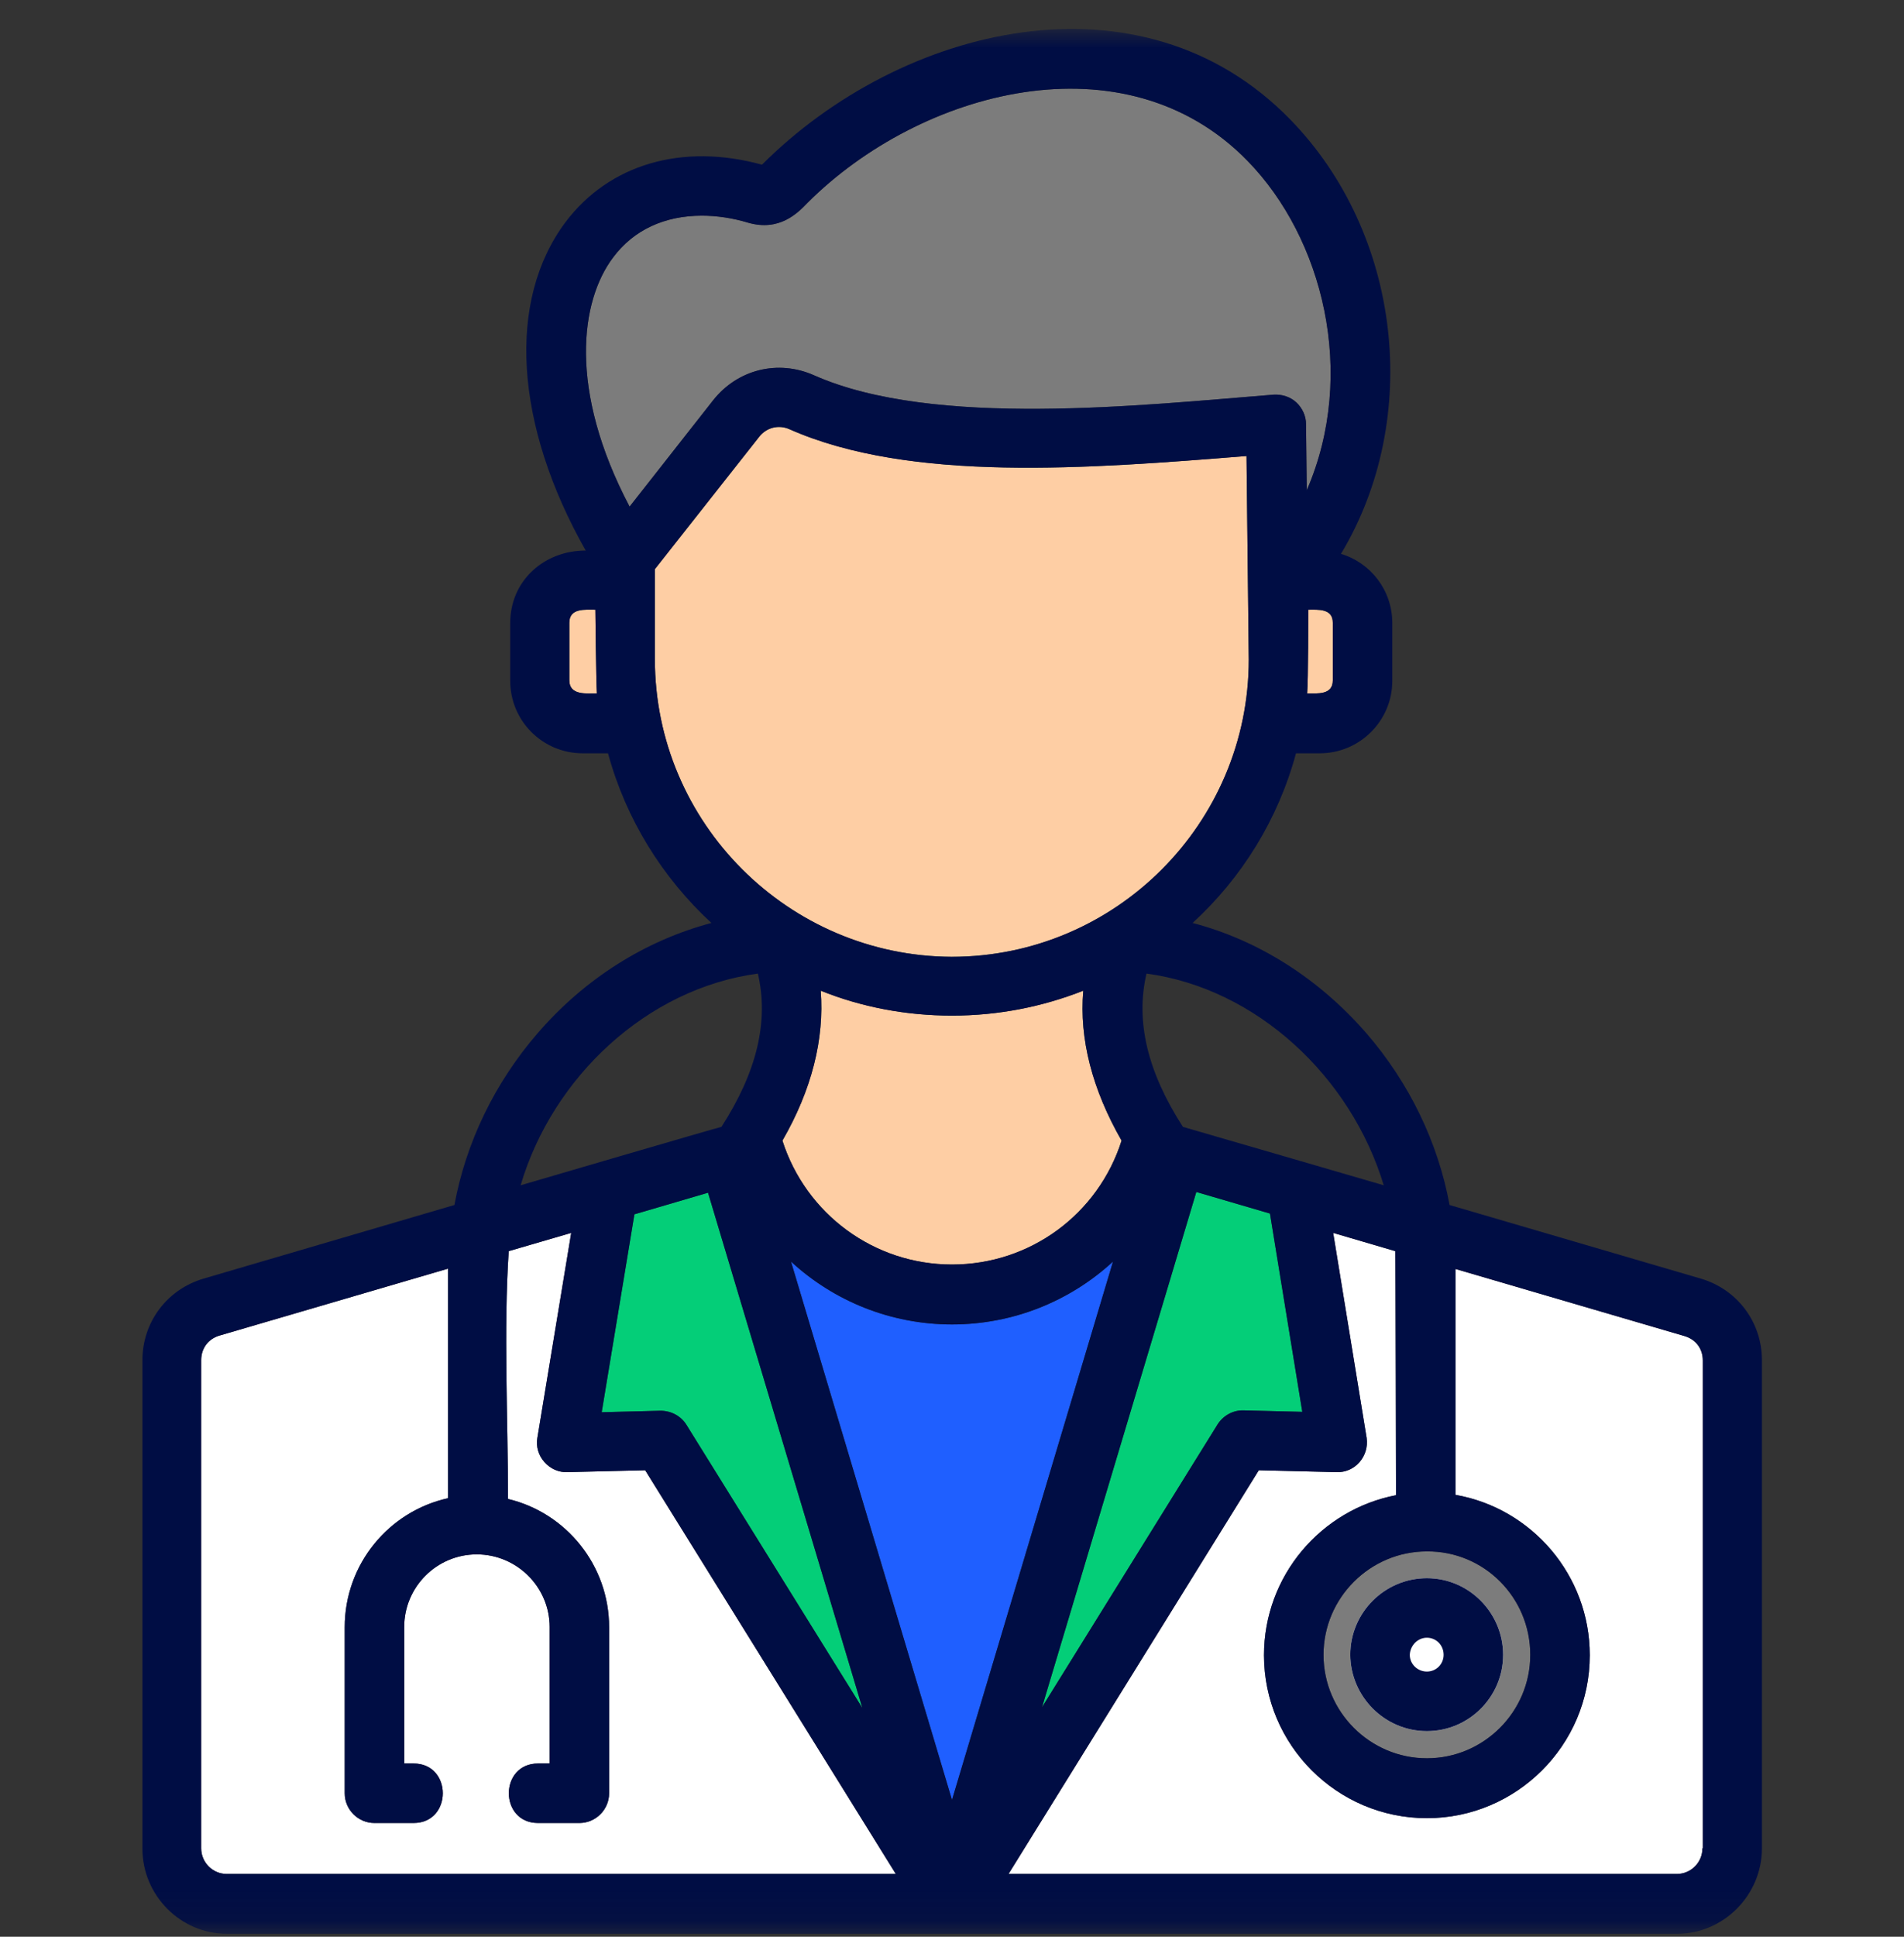 <svg width="60" height="61" viewBox="0 0 60 61" fill="none" xmlns="http://www.w3.org/2000/svg">
<rect x="0" y="0" width="60" height="61" fill="#333333" stroke="none"/>
<g clip-path="url(#clip0_5_33)">
<g clip-path="url(#clip1_5_33)">
<mask id="mask0_5_33" style="mask-type:luminance" maskUnits="userSpaceOnUse" x="0" y="0" width="60" height="61">
<path d="M60 0.91H0V60.91H60V0.91Z" fill="white"/>
</mask>
<g mask="url(#mask0_5_33)">
<path fill-rule="evenodd" clip-rule="evenodd" d="M53.648 58.215C53.648 58.66 53.285 59.023 52.84 59.023H31.781L39.668 46.308L42.117 46.367C42.703 46.39 43.148 45.863 43.066 45.289L42.012 38.832L43.969 39.406C43.98 39.582 43.992 47.093 43.992 47.093C41.625 47.55 39.832 49.636 39.832 52.133C39.832 54.957 42.129 57.265 44.965 57.265C47.789 57.265 50.098 54.968 50.098 52.133C50.098 49.613 48.27 47.504 45.867 47.082V39.968L53.074 42.078C53.438 42.183 53.66 42.476 53.66 42.851V58.215H53.648Z" fill="white"/>
<path fill-rule="evenodd" clip-rule="evenodd" d="M24.926 39.734C26.273 40.976 28.066 41.715 30 41.715C31.934 41.715 33.727 40.976 35.074 39.734L30 56.691L24.926 39.734Z" fill="#1F5FFF"/>
<path fill-rule="evenodd" clip-rule="evenodd" d="M7.148 59.023C6.703 59.023 6.34 58.66 6.34 58.215V42.84C6.34 42.465 6.562 42.172 6.914 42.066L14.121 39.957V47.187C12.258 47.597 10.863 49.261 10.863 51.254V56.48C10.863 56.996 11.285 57.418 11.801 57.418H13.031C14.262 57.418 14.262 55.543 13.031 55.543H12.738V51.242C12.738 49.976 13.77 48.957 15.023 48.957C16.289 48.957 17.32 49.988 17.32 51.242V55.543H16.957C15.727 55.543 15.727 57.418 16.957 57.418H18.258C18.773 57.418 19.195 56.996 19.195 56.48V51.254C19.195 49.297 17.836 47.644 16.008 47.211C16.008 44.715 15.867 41.855 16.031 39.406L18 38.832L16.934 45.289C16.887 45.558 16.969 45.84 17.156 46.05C17.344 46.261 17.602 46.379 17.883 46.367L20.332 46.308L28.23 59.023H7.148Z" fill="white"/>
<path fill-rule="evenodd" clip-rule="evenodd" d="M27.176 53.797L21.633 44.879C21.457 44.597 21.152 44.433 20.812 44.433L18.961 44.48L19.992 38.246L22.312 37.566L27.176 53.797Z" fill="#04CE78"/>
<path fill-rule="evenodd" clip-rule="evenodd" d="M20.637 20.762V17.926L23.918 13.765C24.152 13.461 24.539 13.367 24.879 13.519C28.688 15.207 34.312 14.761 39.281 14.363L39.352 20.773C39.352 25.93 35.156 30.137 29.988 30.137C24.844 30.113 20.637 25.918 20.637 20.762Z" fill="#FECEA4"/>
<path fill-rule="evenodd" clip-rule="evenodd" d="M19.324 8.105C19.969 7.238 20.953 6.793 22.113 6.793C22.582 6.793 23.074 6.863 23.578 7.015C24.562 7.297 25.137 6.711 25.441 6.394C29.004 2.832 35.449 1.097 39.316 5.07C41.684 7.496 42.773 11.761 41.18 15.441L41.156 13.355C41.156 13.098 41.039 12.851 40.852 12.676C40.664 12.5 40.406 12.418 40.148 12.43C36.012 12.758 29.426 13.496 25.652 11.82C24.516 11.316 23.238 11.633 22.465 12.617L19.84 15.957C17.895 12.265 18.293 9.465 19.324 8.105Z" fill="#7C7C7C"/>
<path fill-rule="evenodd" clip-rule="evenodd" d="M17.941 21.43V19.613C17.941 19.144 18.445 19.203 18.762 19.203C18.762 19.203 18.785 21.488 18.809 21.84C18.492 21.84 17.941 21.91 17.941 21.43Z" fill="#FECEA4"/>
<path fill-rule="evenodd" clip-rule="evenodd" d="M42 21.43C42 21.898 41.508 21.84 41.191 21.84C41.227 21.488 41.227 19.203 41.227 19.203C41.531 19.203 42 19.156 42 19.613V21.43Z" fill="#FECEA4"/>
<path fill-rule="evenodd" clip-rule="evenodd" d="M41.039 44.468L39.188 44.422C38.859 44.41 38.543 44.586 38.367 44.867L32.836 53.773L37.699 37.543L40.02 38.222L41.039 44.468Z" fill="#04CE78"/>
<path fill-rule="evenodd" clip-rule="evenodd" d="M25.863 31.203C27.141 31.718 28.547 31.988 30 31.988C31.465 31.988 32.859 31.707 34.137 31.203C34.008 32.726 34.418 34.308 35.344 35.925C34.605 38.246 32.461 39.828 30 39.828C27.539 39.828 25.395 38.234 24.656 35.925C25.582 34.32 25.98 32.726 25.863 31.203Z" fill="#FECEA4"/>
<path fill-rule="evenodd" clip-rule="evenodd" d="M48.223 52.121C48.223 53.914 46.758 55.379 44.965 55.379C43.172 55.379 41.707 53.914 41.707 52.121C41.707 50.328 43.172 48.863 44.965 48.863C46.77 48.851 48.223 50.316 48.223 52.121Z" fill="#7C7C7C"/>
<path fill-rule="evenodd" clip-rule="evenodd" d="M44.965 51.582C45.258 51.582 45.492 51.816 45.492 52.121C45.492 52.414 45.258 52.648 44.965 52.648C44.672 52.648 44.426 52.414 44.426 52.121C44.438 51.828 44.672 51.582 44.965 51.582Z" fill="#04CE78"/>
<path fill-rule="evenodd" clip-rule="evenodd" d="M44.965 54.523C46.289 54.523 47.367 53.445 47.367 52.121C47.367 50.797 46.289 49.707 44.965 49.707C43.641 49.707 42.551 50.785 42.551 52.121C42.562 53.445 43.641 54.523 44.965 54.523Z" fill="white"/>
<path fill-rule="evenodd" clip-rule="evenodd" d="M44.965 54.523C46.289 54.523 47.367 53.445 47.367 52.121C47.367 50.797 46.289 49.707 44.965 49.707C43.641 49.707 42.551 50.785 42.551 52.121C42.562 53.445 43.641 54.523 44.965 54.523ZM44.965 51.582C45.258 51.582 45.492 51.816 45.492 52.121C45.492 52.414 45.258 52.648 44.965 52.648C44.672 52.648 44.426 52.414 44.426 52.121C44.438 51.828 44.672 51.582 44.965 51.582Z" fill="#000D44"/>
<path fill-rule="evenodd" clip-rule="evenodd" d="M55.523 58.215V42.84C55.523 41.644 54.75 40.613 53.602 40.273L45.68 37.953C45.316 35.984 44.414 34.109 43.055 32.539C41.555 30.816 39.645 29.609 37.582 29.07C39.129 27.652 40.277 25.812 40.84 23.726H41.59C42.844 23.726 43.875 22.707 43.875 21.441V19.625C43.875 18.593 43.195 17.726 42.258 17.445C44.824 13.168 44.156 7.355 40.664 3.769C35.953 -1.071 28.395 0.804 24.012 5.187C21.492 4.496 19.195 5.176 17.824 6.992C15.961 9.476 16.219 13.39 18.457 17.34C17.145 17.34 16.078 18.289 16.078 19.625V21.441C16.078 22.707 17.098 23.726 18.363 23.726H19.16C19.723 25.8 20.871 27.64 22.418 29.07C20.344 29.621 18.434 30.816 16.945 32.539C15.586 34.109 14.684 35.984 14.32 37.953L6.41 40.273C5.262 40.613 4.488 41.644 4.488 42.84V58.226C4.488 59.703 5.695 60.91 7.16 60.91H52.863C54.316 60.898 55.523 59.691 55.523 58.215ZM48.223 52.121C48.223 53.914 46.758 55.379 44.965 55.379C43.172 55.379 41.707 53.914 41.707 52.121C41.707 50.328 43.172 48.863 44.965 48.863C46.77 48.851 48.223 50.316 48.223 52.121ZM43.605 37.332C43.605 37.332 37.371 35.515 37.277 35.492C36.164 33.769 35.777 32.175 36.129 30.664C39.609 31.133 42.574 33.922 43.605 37.332ZM25.863 31.203C27.141 31.718 28.547 31.988 30 31.988C31.465 31.988 32.859 31.707 34.137 31.203C34.008 32.726 34.418 34.308 35.344 35.925C34.605 38.246 32.461 39.828 30 39.828C27.539 39.828 25.395 38.234 24.656 35.925C25.582 34.32 25.98 32.726 25.863 31.203ZM41.039 44.468L39.188 44.422C38.859 44.41 38.543 44.586 38.367 44.867L32.836 53.773L37.699 37.543L40.02 38.222L41.039 44.468ZM42 21.429C42 21.898 41.508 21.84 41.191 21.84C41.227 21.488 41.227 19.203 41.227 19.203C41.531 19.203 42 19.156 42 19.613V21.429ZM17.941 21.429V19.613C17.941 19.144 18.445 19.203 18.762 19.203C18.762 19.203 18.785 21.488 18.809 21.84C18.492 21.84 17.941 21.91 17.941 21.429ZM19.324 8.105C19.969 7.238 20.953 6.793 22.113 6.793C22.582 6.793 23.074 6.863 23.578 7.015C24.562 7.297 25.137 6.711 25.441 6.394C29.004 2.832 35.449 1.097 39.316 5.07C41.684 7.496 42.773 11.761 41.18 15.441L41.156 13.355C41.156 13.097 41.039 12.851 40.852 12.675C40.664 12.5 40.406 12.418 40.148 12.429C36.012 12.758 29.426 13.496 25.652 11.82C24.516 11.316 23.238 11.633 22.465 12.617L19.84 15.957C17.895 12.265 18.293 9.465 19.324 8.105ZM20.637 20.761V17.925L23.918 13.765C24.152 13.461 24.539 13.367 24.879 13.519C28.688 15.207 34.312 14.761 39.281 14.363L39.352 20.773C39.352 25.929 35.156 30.136 29.988 30.136C24.844 30.113 20.637 25.918 20.637 20.761ZM23.883 30.664C24.234 32.175 23.848 33.769 22.734 35.492C22.641 35.504 16.406 37.332 16.406 37.332C17.414 33.922 20.391 31.133 23.883 30.664ZM27.176 53.797L21.633 44.879C21.457 44.597 21.152 44.433 20.812 44.433L18.961 44.48L19.992 38.246L22.312 37.566L27.176 53.797ZM7.148 59.023C6.703 59.023 6.34 58.66 6.34 58.215V42.84C6.34 42.465 6.562 42.172 6.914 42.066L14.121 39.957V47.187C12.258 47.597 10.863 49.261 10.863 51.254V56.48C10.863 56.996 11.285 57.418 11.801 57.418H13.031C14.262 57.418 14.262 55.543 13.031 55.543H12.738V51.242C12.738 49.976 13.77 48.957 15.023 48.957C16.289 48.957 17.32 49.988 17.32 51.242V55.543H16.957C15.727 55.543 15.727 57.418 16.957 57.418H18.258C18.773 57.418 19.195 56.996 19.195 56.48V51.254C19.195 49.297 17.836 47.644 16.008 47.211C16.008 44.715 15.867 41.855 16.031 39.406L18 38.832L16.934 45.289C16.887 45.558 16.969 45.84 17.156 46.05C17.344 46.261 17.602 46.379 17.883 46.367L20.332 46.308L28.23 59.023H7.148ZM24.926 39.734C26.273 40.976 28.066 41.715 30 41.715C31.934 41.715 33.727 40.976 35.074 39.734L30 56.691L24.926 39.734ZM53.648 58.215C53.648 58.66 53.285 59.023 52.84 59.023H31.781L39.668 46.308L42.117 46.367C42.703 46.39 43.148 45.863 43.066 45.289L42.012 38.832L43.969 39.406C43.98 39.582 43.992 47.093 43.992 47.093C41.625 47.55 39.832 49.636 39.832 52.133C39.832 54.957 42.129 57.265 44.965 57.265C47.789 57.265 50.098 54.968 50.098 52.133C50.098 49.613 48.27 47.504 45.867 47.082V39.968L53.074 42.078C53.438 42.183 53.66 42.476 53.66 42.851V58.215H53.648Z" fill="#000D44"/>
</g>
</g>
</g>
<defs>
<clipPath id="clip0_5_33">
<rect width="60" height="60" fill="white" transform="translate(0 0.91)"/>
</clipPath>
<clipPath id="clip1_5_33">
<rect width="60" height="60" fill="white" transform="translate(0 0.91)"/>
</clipPath>
</defs>
</svg>
